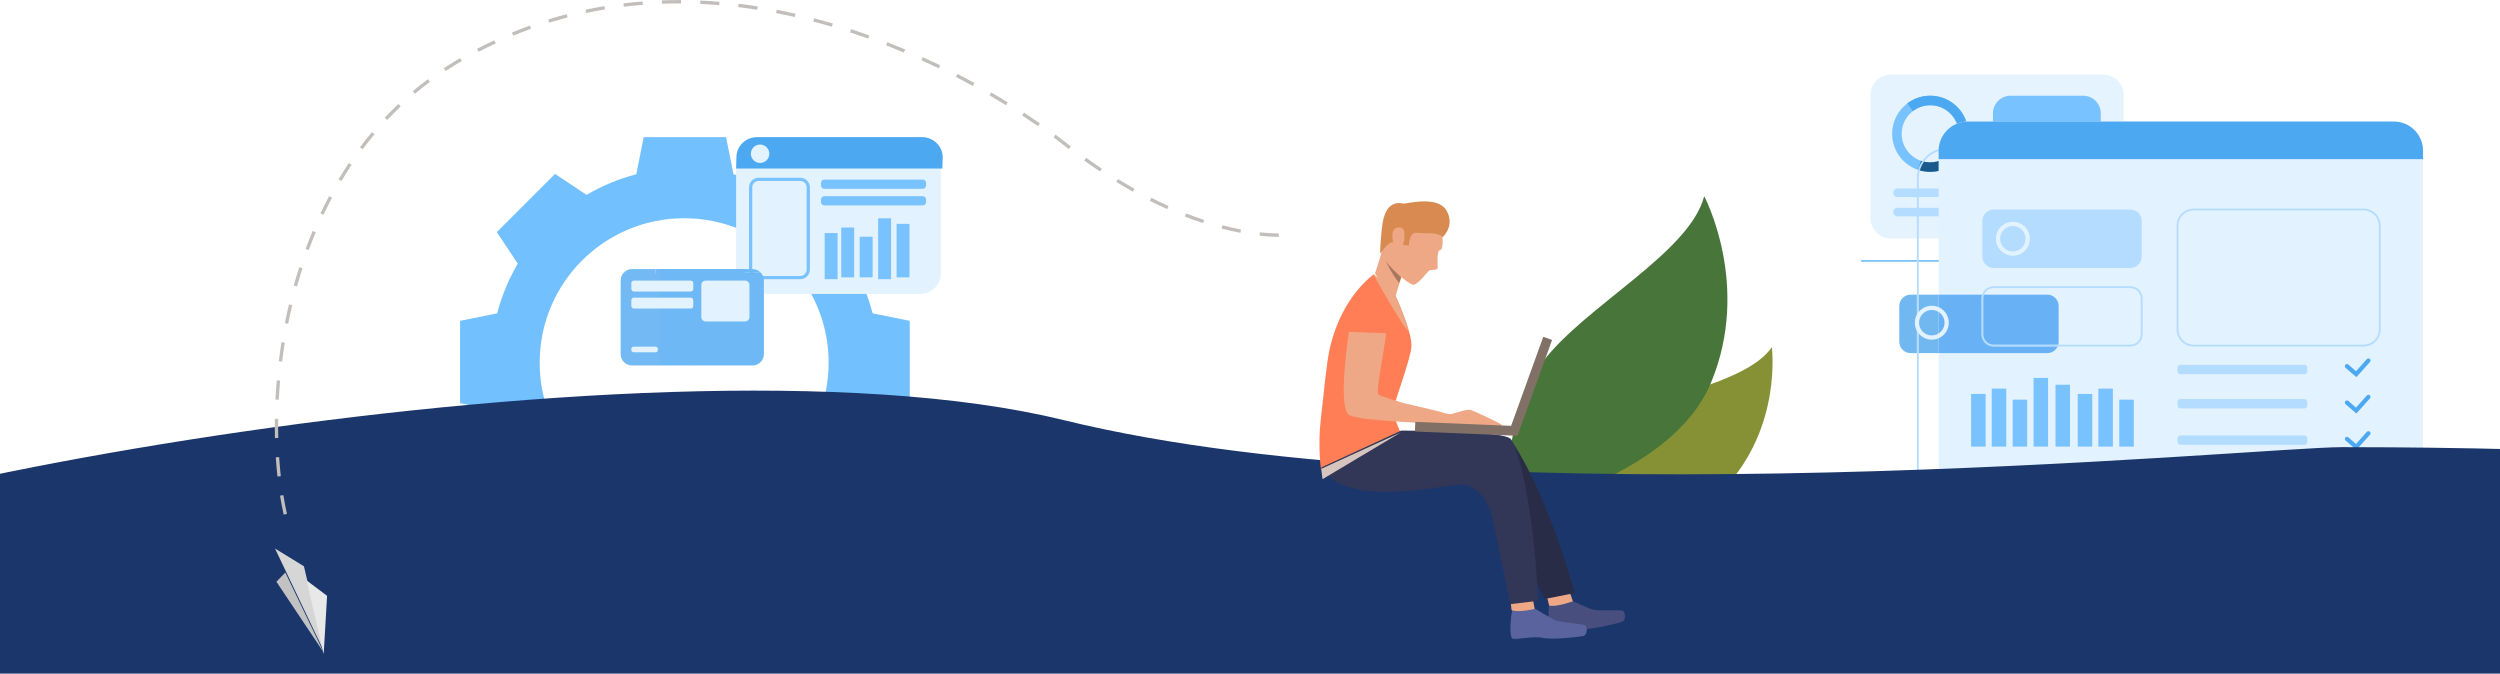 <?xml version="1.0" encoding="UTF-8"?>
<svg width="1440px" height="388px" viewBox="0 0 1440 388" version="1.1" xmlns="http://www.w3.org/2000/svg" xmlns:xlink="http://www.w3.org/1999/xlink">
    <!-- Generator: Sketch 58 (84663) - https://sketch.com -->
    <title>Group 30</title>
    <desc>Created with Sketch.</desc>
    <g id="Page-2" stroke="none" stroke-width="1" fill="none" fill-rule="evenodd">
        <g id="Mojito---SaaS-Project" transform="translate(0, -4242)">
            <g id="Group-30" transform="translate(-183, 4215)">
                <g id="Group-27" transform="translate(1255, 70)">
                    <polygon id="Fill-26" fill="#78C2FF" points="-7.10542736e-15 107.765 82.433 107.765 82.433 106.766 -7.10542736e-15 106.766"></polygon>
                    <path d="M54.948,94.366 L45.714,94.366 C46.736,89.553 50.31,85.671 54.948,84.21 L54.948,94.366 M44.79,94.366 L17.039,94.366 C10.649,94.366 5.469,89.186 5.469,82.796 L5.469,11.57 C5.469,5.18 10.649,0 17.039,0 L139.641,0 C146.031,0 151.211,5.18 151.211,11.57 L151.211,45.186 C148.332,47.843 145.754,50.517 143.715,53.216 C140.006,58.124 137.702,64.143 136.28,70.025 L69.009,70.025 C61.521,70.025 55.401,75.877 54.972,83.257 C49.821,84.758 45.846,89.043 44.79,94.366" id="Fill-41" fill="#E4F3FE"></path>
                    <path d="M23.367,33.851 C23.434,28.598 25.961,23.95 29.837,20.991 C32.661,18.833 36.198,17.571 40.024,17.619 C47.058,17.709 53.003,22.203 55.272,28.447 L55.276,28.456 C55.814,29.941 56.145,31.525 56.234,33.173 C56.253,33.537 56.259,33.904 56.256,34.275 C56.208,37.992 54.928,41.404 52.815,44.131 C49.763,48.068 44.966,50.575 39.602,50.506 C37.829,50.483 36.128,50.181 34.537,49.642 C27.968,47.421 23.275,41.164 23.367,33.851 Z M32.778,54.842 C34.898,55.562 37.168,55.963 39.53,55.994 C46.684,56.085 53.084,52.742 57.155,47.494 C59.977,43.856 61.681,39.303 61.742,34.344 C61.75,33.852 61.74,33.361 61.715,32.876 C61.597,30.674 61.154,28.557 60.432,26.571 C57.408,18.246 49.478,12.252 40.096,12.131 C35.04,12.065 30.365,13.715 26.618,16.541 C21.385,20.487 17.97,26.723 17.881,33.781 C17.756,43.531 24.013,51.877 32.778,54.842 L32.778,54.842 Z" id="Fill-46" fill="#78C2FF"></path>
                    <path d="M52.814,44.132 L57.155,47.493 C53.083,52.742 46.684,56.086 39.53,55.994 C37.168,55.964 34.899,55.561 32.778,54.843 L34.538,49.643 C36.129,50.181 37.83,50.483 39.601,50.506 C44.965,50.575 49.762,48.068 52.814,44.132" id="Fill-47" fill="#1A598C"></path>
                    <path d="M26.618,16.541 C30.365,13.715 35.04,12.065 40.096,12.131 C49.478,12.252 57.408,18.246 60.432,26.571 L55.276,28.456 L55.272,28.447 C53.003,22.203 47.058,17.709 40.024,17.619 C36.198,17.571 32.661,18.833 29.837,20.991 L26.618,16.541" id="Fill-49" fill="#4DA8F2"></path>
                    <path d="M127.86,81.613 L86.114,81.613 C80.491,81.613 75.932,77.055 75.932,71.432 L75.932,22.311 C75.932,16.687 80.491,12.129 86.114,12.129 L127.86,12.129 C133.483,12.129 138.041,16.687 138.041,22.311 L138.041,71.432 C138.041,77.055 133.483,81.613 127.86,81.613" id="Fill-51" fill="#78C2FF"></path>
                    <path d="M61.55,70.525 L20.883,70.525 C19.605,70.525 18.569,69.488 18.569,68.211 L18.569,67.917 C18.569,66.639 19.605,65.603 20.883,65.603 L61.55,65.603 C62.828,65.603 63.865,66.639 63.865,67.917 L63.865,68.211 C63.865,69.488 62.828,70.525 61.55,70.525" id="Fill-52" fill="#B3DCFF"></path>
                    <path d="M61.55,81.613 L20.883,81.613 C19.605,81.613 18.569,80.577 18.569,79.3 L18.569,79.006 C18.569,77.728 19.605,76.692 20.883,76.692 L61.55,76.692 C62.828,76.692 63.865,77.728 63.865,79.006 L63.865,79.3 C63.865,80.577 62.828,81.613 61.55,81.613" id="Fill-53" fill="#B3DCFF"></path>
                </g>
                <g id="Group-32" transform="translate(1277, 97)">
                    <g id="Group-31">
                        <path d="M27.545,16.273 C18.54,16.273 11.215,23.599 11.215,32.603 L11.215,216.804 C11.215,225.809 18.54,233.135 27.545,233.135 L272.826,233.135 C281.83,233.135 289.157,225.809 289.157,216.804 L289.157,32.603 C289.157,23.599 281.83,16.273 272.826,16.273 L27.545,16.273 M272.826,234.221 L27.545,234.221 C17.941,234.221 10.128,226.408 10.128,216.804 L10.128,32.603 C10.128,23 17.941,15.187 27.545,15.187 L272.826,15.187 C282.43,15.187 290.242,23 290.242,32.603 L290.242,216.804 C290.242,226.408 282.43,234.221 272.826,234.221" id="Fill-4" fill="#B3DCFF"></path>
                        <path d="M301.676,16.873 L301.676,201.074 C301.676,210.394 294.124,217.948 284.804,217.948 L39.523,217.948 C30.204,217.948 22.65,210.394 22.65,201.074 L22.65,16.873 C22.65,7.554 30.204,2.4158453e-13 39.523,2.4158453e-13 L284.804,2.4158453e-13 C294.124,2.4158453e-13 301.676,7.554 301.676,16.873" id="Fill-30" fill="#E3F2FF"></path>
                        <path d="M301.676,16.873 L301.676,21.643 L22.65,21.643 L22.65,16.873 C22.65,7.554 30.204,2.84217094e-14 39.523,2.84217094e-14 L284.804,2.84217094e-14 C294.124,2.84217094e-14 301.676,7.554 301.676,16.873" id="Fill-31" fill="#4DA8F2"></path>
                        <path d="M133.091,84.355 L54.348,84.355 C50.749,84.355 47.831,81.437 47.831,77.838 L47.831,57.202 C47.831,53.603 50.749,50.684 54.348,50.684 L133.091,50.684 C136.69,50.684 139.608,53.603 139.608,57.202 L139.608,77.838 C139.608,81.437 136.69,84.355 133.091,84.355" id="Fill-32" fill="#B3DCFF"></path>
                        <path d="M54.348,95.94 C51.054,95.94 48.374,98.62 48.374,101.912 L48.374,122.55 C48.374,125.844 51.054,128.524 54.348,128.524 L133.091,128.524 C136.385,128.524 139.064,125.844 139.064,122.55 L139.064,101.912 C139.064,98.62 136.385,95.94 133.091,95.94 L54.348,95.94 M133.091,129.608 L54.348,129.608 C50.455,129.608 47.288,126.443 47.288,122.55 L47.288,101.912 C47.288,98.021 50.455,94.854 54.348,94.854 L133.091,94.854 C136.984,94.854 140.15,98.021 140.15,101.912 L140.15,122.55 C140.15,126.443 136.984,129.608 133.091,129.608" id="Fill-33" fill="#B3DCFF"></path>
                        <path d="M233.308,145.54 L161.94,145.54 C161.003,145.54 160.243,144.78 160.243,143.843 L160.243,141.805 C160.243,140.867 161.003,140.107 161.94,140.107 L233.308,140.107 C234.245,140.107 235.004,140.867 235.004,141.805 L235.004,143.843 C235.004,144.78 234.245,145.54 233.308,145.54" id="Fill-34" fill="#B3DCFF"></path>
                        <path d="M233.308,165.269 L161.94,165.269 C161.003,165.269 160.243,164.51 160.243,163.573 L160.243,161.537 C160.243,160.6 161.003,159.839 161.94,159.839 L233.308,159.839 C234.245,159.839 235.004,160.6 235.004,161.537 L235.004,163.573 C235.004,164.51 234.245,165.269 233.308,165.269" id="Fill-35" fill="#B3DCFF"></path>
                        <path d="M169.522,51.228 C164.705,51.228 160.787,55.146 160.787,59.962 L160.787,119.789 C160.787,124.606 164.705,128.524 169.522,128.524 L267.452,128.524 C272.268,128.524 276.186,124.606 276.186,119.789 L276.186,59.962 C276.186,55.146 272.268,51.228 267.452,51.228 L169.522,51.228 M267.452,129.608 L169.522,129.608 C164.106,129.608 159.701,125.204 159.701,119.789 L159.701,59.962 C159.701,54.547 164.106,50.142 169.522,50.142 L267.452,50.142 C272.867,50.142 277.273,54.547 277.273,59.962 L277.273,119.789 C277.273,125.204 272.867,129.608 267.452,129.608" id="Fill-36" fill="#B3DCFF"></path>
                        <path d="M263.258,147.252 L257.056,141.844 C256.547,141.401 256.494,140.629 256.937,140.12 C257.38,139.612 258.152,139.558 258.661,140.003 L263.047,143.826 L269.303,136.849 C269.753,136.348 270.527,136.304 271.028,136.756 C271.53,137.206 271.573,137.977 271.123,138.48 L263.258,147.252" id="Fill-37" fill="#4DA8F2"></path>
                        <path d="M263.258,168.205 L257.056,162.798 C256.547,162.354 256.494,161.581 256.937,161.072 C257.38,160.564 258.152,160.511 258.661,160.955 L263.047,164.779 L269.303,157.802 C269.753,157.3 270.527,157.256 271.028,157.706 C271.53,158.158 271.573,158.93 271.123,159.433 L263.258,168.205" id="Fill-38" fill="#4DA8F2"></path>
                        <path d="M233.308,186.222 L161.94,186.222 C161.003,186.222 160.243,185.462 160.243,184.526 L160.243,182.489 C160.243,181.553 161.003,180.793 161.94,180.793 L233.308,180.793 C234.245,180.793 235.004,181.553 235.004,182.489 L235.004,184.526 C235.004,185.462 234.245,186.222 233.308,186.222" id="Fill-39" fill="#B3DCFF"></path>
                        <path d="M263.258,189.157 L257.056,183.75 C256.547,183.306 256.494,182.534 256.937,182.026 C257.38,181.517 258.152,181.464 258.661,181.907 L263.047,185.732 L269.303,178.754 C269.753,178.253 270.527,178.21 271.028,178.661 C271.53,179.111 271.573,179.884 271.123,180.386 L263.258,189.157" id="Fill-40" fill="#4DA8F2"></path>
                        <path d="M58.08,67.426 C58.11,65.083 59.237,63.011 60.965,61.691 C62.224,60.73 63.802,60.166 65.507,60.187 C68.644,60.228 71.294,62.232 72.306,65.016 L72.308,65.02 C72.548,65.682 72.696,66.388 72.736,67.123 L72.734,67.123 C72.744,67.285 72.748,67.45 72.745,67.614 C72.736,68.324 72.62,69.007 72.424,69.655 C72.161,70.518 71.749,71.315 71.21,72.01 C71.014,72.264 70.799,72.503 70.571,72.73 C69.223,74.063 67.364,74.879 65.318,74.852 C64.777,74.845 64.253,74.776 63.746,74.658 C63.514,74.604 63.283,74.543 63.06,74.467 C60.131,73.477 58.038,70.686 58.08,67.426 Z M75.192,67.646 C75.194,67.482 75.188,67.32 75.182,67.158 L75.179,66.991 C75.127,66.008 74.929,65.065 74.608,64.18 C73.259,60.467 69.722,57.794 65.539,57.74 C63.284,57.71 61.2,58.446 59.53,59.706 C57.196,61.466 55.673,64.247 55.633,67.394 C55.578,71.742 58.368,75.463 62.276,76.786 L62.276,76.787 C63.222,77.106 64.234,77.286 65.287,77.299 C66.484,77.315 67.632,77.114 68.698,76.735 C70.471,76.103 72.012,74.972 73.146,73.51 C74.255,72.079 74.977,70.332 75.151,68.425 C75.175,68.167 75.188,67.908 75.192,67.646 L75.192,67.646 Z" id="Fill-50" fill="#E3F2FF"></path>
                        <path d="M11.215,133.394 L22.65,133.394 L22.65,99.724 L11.215,99.724 L11.215,133.394 Z M10.128,133.394 L6.517,133.394 C2.918,133.394 0,130.476 0,126.877 L0,106.242 C0,102.643 2.918,99.724 6.517,99.724 L10.128,99.724 L10.128,133.394 L10.128,133.394 Z" id="Fill-80" fill="#71B8F0"></path>
                        <path d="M85.26,133.394 L22.65,133.394 L22.65,99.724 L47.635,99.724 C47.41,100.414 47.288,101.149 47.288,101.912 L47.288,122.55 C47.288,126.443 50.455,129.608 54.348,129.608 L91.178,129.608 C90.145,131.843 87.883,133.394 85.26,133.394 M91.567,128.524 L54.348,128.524 C51.054,128.524 48.374,125.844 48.374,122.55 L48.374,101.912 C48.374,101.141 48.522,100.402 48.79,99.724 L85.26,99.724 C88.859,99.724 91.776,102.643 91.776,106.242 L91.776,126.877 C91.776,127.446 91.704,127.998 91.567,128.524" id="Fill-82" fill="#68B1F5"></path>
                        <polygon id="Fill-108" fill="#78C2FF" points="41.359 187.249 49.711 187.249 49.711 156.908 41.359 156.908"></polygon>
                        <polygon id="Fill-109" fill="#78C2FF" points="53.244 187.249 61.597 187.249 61.597 153.848 53.244 153.848"></polygon>
                        <polygon id="Fill-110" fill="#78C2FF" points="65.29 187.249 73.642 187.249 73.642 160.205 65.29 160.205"></polygon>
                        <polygon id="Fill-111" fill="#78C2FF" points="77.334 187.249 85.686 187.249 85.686 147.67 77.334 147.67"></polygon>
                        <polygon id="Fill-112" fill="#78C2FF" points="89.972 187.249 98.324 187.249 98.324 151.612 89.972 151.612"></polygon>
                        <polygon id="Fill-113" fill="#78C2FF" points="102.78 187.249 111.132 187.249 111.132 156.908 102.78 156.908"></polygon>
                        <polygon id="Fill-114" fill="#78C2FF" points="114.666 187.249 123.018 187.249 123.018 153.848 114.666 153.848"></polygon>
                        <polygon id="Fill-115" fill="#78C2FF" points="126.71 187.249 135.062 187.249 135.062 160.205 126.71 160.205"></polygon>
                        <path d="M252.762,217.948 L170.695,217.948 L170.695,203.84 C170.695,199.235 174.43,195.5 179.035,195.5 L244.422,195.5 C249.026,195.5 252.762,199.235 252.762,203.84 L252.762,217.948" id="Fill-119" fill="#74BBF5"></path>
                        <path d="M242.762,251.914 L213.474,251.914 C210.656,251.914 208.374,249.631 208.374,246.815 L208.374,207.161 C208.374,204.344 210.656,202.061 213.474,202.061 L242.762,202.061 C245.579,202.061 247.862,204.344 247.862,207.161 L247.862,246.815 C247.862,249.631 245.579,251.914 242.762,251.914" id="Fill-120" fill="#E3F2FF"></path>
                        <path d="M197.268,209.168 L182.27,209.168 C180.544,209.168 179.144,207.768 179.144,206.042 L179.144,205.187 C179.144,203.46 180.544,202.061 182.27,202.061 L197.268,202.061 C198.994,202.061 200.393,203.46 200.393,205.187 L200.393,206.042 C200.393,207.768 198.994,209.168 197.268,209.168" id="Fill-121" fill="#E3F2FF"></path>
                    </g>
                    <path d="M11.39,115.787 C11.42,113.444 12.547,111.372 14.275,110.053 C15.534,109.09 17.111,108.527 18.817,108.548 C21.954,108.588 24.605,110.593 25.616,113.377 L25.619,113.381 C25.859,114.043 26.005,114.75 26.046,115.483 L26.045,115.483 C26.053,115.646 26.057,115.81 26.054,115.975 C26.046,116.687 25.93,117.37 25.733,118.019 C25.47,118.88 25.058,119.676 24.521,120.37 C24.324,120.625 24.108,120.864 23.88,121.09 C22.532,122.423 20.675,123.239 18.629,123.212 C18.086,123.205 17.561,123.137 17.053,123.018 C16.822,122.964 16.594,122.904 16.37,122.828 C13.441,121.837 11.348,119.048 11.39,115.787 Z M28.493,115.494 L28.489,115.352 C28.438,114.37 28.24,113.426 27.918,112.541 C26.569,108.828 23.033,106.156 18.85,106.102 C16.595,106.072 14.51,106.806 12.84,108.067 C10.506,109.828 8.983,112.607 8.944,115.756 C8.887,120.103 11.678,123.824 15.586,125.148 C16.532,125.467 17.544,125.647 18.598,125.66 C19.835,125.676 21.02,125.459 22.116,125.054 C23.844,124.414 25.345,123.304 26.456,121.87 C27.558,120.451 28.277,118.718 28.458,116.827 C28.483,116.556 28.499,116.282 28.502,116.006 C28.505,115.835 28.499,115.663 28.493,115.494 L28.493,115.494 Z" id="Fill-116" fill="#E3F2FF"></path>
                </g>
                <path d="M577.075,319.144 C531.116,319.144 493.856,281.884 493.856,235.925 C493.856,189.965 531.116,152.705 577.075,152.705 C623.038,152.705 660.295,189.965 660.295,235.925 C660.295,281.884 623.038,319.144 577.075,319.144 Z M685.622,207.487 C682.992,197.314 678.962,187.704 673.752,178.869 L685.835,160.693 L652.307,127.165 L634.131,139.248 C625.296,134.041 615.689,130.008 605.513,127.378 L601.211,106 L553.789,106 L549.487,127.378 C539.314,130.008 529.701,134.041 520.869,139.248 L502.696,127.165 L469.165,160.693 L481.248,178.869 C476.041,187.704 472.008,197.314 469.378,207.487 L448,211.792 L448,259.211 L469.378,263.513 C472.008,273.689 476.041,283.299 481.248,292.131 L469.165,310.307 L502.696,343.838 L520.869,331.752 C529.701,336.962 539.314,340.995 549.487,343.622 L553.789,365 L601.211,365 L605.513,343.622 C615.689,340.995 625.296,336.962 634.131,331.752 L652.307,343.838 L685.835,310.307 L673.752,292.131 C678.962,283.299 682.992,273.689 685.622,263.513 L707,259.211 L707,211.792 L685.622,207.487 L685.622,207.487 Z" id="Fill-44" fill="#73C0FF"></path>
                <path d="M1203.584,227 C1203.584,227 1209.553,272.9 1176.284,308.145 C1143.013,343.389 1068,330.823 1068,330.823 C1068,330.823 1080.406,289.167 1107.604,272.005 C1134.801,254.842 1188.229,248.933 1203.584,227" id="Fill-24" fill="#869135"></path>
                <path d="M1164.616,140 C1164.616,140 1191.967,191.402 1168.471,247.564 C1144.974,303.724 1051.224,322 1051.224,322 C1051.224,322 1047.358,267.49 1071.725,235.296 C1096.094,203.1 1156.281,172.591 1164.616,140" id="Fill-25" fill="#48753A"></path>
                <path d="M1623,415 L180,415 L0,360.555 C0,321.802 553.5,209.555 796,269.055 C1038.5,328.555 1483.926,284.555 1531.987,284.555 C1580.049,284.555 1890,285.302 1890,324.055 L1623,415 Z" id="Fill-31" fill="#1A366B"></path>
                <g id="Group-26" transform="translate(607, 106)">
                    <path d="M117.938,78.4 C117.938,84.979 112.65,90.312 106.123,90.312 L11.815,90.312 C5.29,90.312 0,84.979 0,78.4 L0,11.912 C0,5.332 5.29,0 11.815,0 L106.123,0 C112.65,0 117.938,5.332 117.938,11.912 L117.938,78.4 Z" id="Fill-67" fill="#E3F2FF"></path>
                    <path d="M119,11.615 L118.793,18.062 L0,18.062 L0.205,11.615 C0.205,5.199 5.533,0 12.106,0 L107.099,0 C113.674,0 119,5.199 119,11.615" id="Fill-96" fill="#4DA8F2"></path>
                    <path d="M13.032,25.22 C10.969,25.22 9.293,26.888 9.293,28.937 L9.293,76.251 C9.293,78.301 10.969,79.968 13.032,79.968 L36.904,79.968 C38.966,79.968 40.643,78.301 40.643,76.251 L40.643,28.937 C40.643,26.888 38.966,25.22 36.904,25.22 L13.032,25.22 Z M36.904,81.812 L13.032,81.812 C9.947,81.812 7.438,79.318 7.438,76.251 L7.438,28.937 C7.438,25.87 9.947,23.375 13.032,23.375 L36.904,23.375 C39.989,23.375 42.5,25.87 42.5,28.937 L42.5,76.251 C42.5,79.318 39.989,81.812 36.904,81.812 L36.904,81.812 Z" id="Fill-97" fill="#78C2FF"></path>
                    <path d="M107.579,29.75 L50.732,29.75 C49.706,29.75 48.875,28.858 48.875,27.756 L48.875,26.433 C48.875,25.332 49.706,24.438 50.732,24.438 L107.579,24.438 C108.607,24.438 109.438,25.332 109.438,26.433 L109.438,27.756 C109.438,28.858 108.607,29.75 107.579,29.75" id="Fill-98" fill="#78C2FF"></path>
                    <path d="M107.579,39.312 L50.732,39.312 C49.706,39.312 48.875,38.42 48.875,37.319 L48.875,35.996 C48.875,34.894 49.706,34 50.732,34 L107.579,34 C108.607,34 109.438,34.894 109.438,35.996 L109.438,37.319 C109.438,38.42 108.607,39.312 107.579,39.312" id="Fill-99" fill="#78C2FF"></path>
                    <path d="M19.125,9.562 C19.125,12.497 16.746,14.875 13.812,14.875 C10.879,14.875 8.5,12.497 8.5,9.562 C8.5,6.628 10.879,4.25 13.812,4.25 C16.746,4.25 19.125,6.628 19.125,9.562" id="Fill-103" fill="#E3F2FF"></path>
                    <polygon id="Fill-146" fill="#78C2FF" points="51 81.812 58.438 81.812 58.438 55.25 51 55.25"></polygon>
                    <polygon id="Fill-147" fill="#78C2FF" points="60.562 80.75 68 80.75 68 52.062 60.562 52.062"></polygon>
                    <polygon id="Fill-148" fill="#78C2FF" points="71.188 80.75 78.625 80.75 78.625 57.375 71.188 57.375"></polygon>
                    <polygon id="Fill-149" fill="#78C2FF" points="81.812 81.812 89.25 81.812 89.25 46.75 81.812 46.75"></polygon>
                    <polygon id="Fill-150" fill="#78C2FF" points="92.438 80.75 99.875 80.75 99.875 49.938 92.438 49.938"></polygon>
                </g>
                <g id="Group-29" transform="translate(581.5, 210) scale(-1, 1) translate(-581.5, -210) translate(540, 182)">
                    <path d="M75.939,55.519 L58.733,55.519 L58.733,0 L62.393,0 C62.334,1.482 62.427,2.879 62.877,3.034 C63,3.076 63.185,3.093 63.416,3.093 C63.949,3.093 64.733,3.001 65.599,2.907 C66.466,2.814 67.415,2.721 68.281,2.721 C68.841,2.721 69.366,2.76 69.811,2.863 C70.329,2.983 71.096,3.03 71.974,3.03 C74.69,3.029 78.46,2.578 79.11,2.437 C79.557,2.341 79.815,1.845 79.887,1.317 C81.48,2.517 82.51,4.423 82.51,6.571 L82.51,48.947 C82.51,52.577 79.568,55.519 75.939,55.519" id="Fill-54" fill="#73BAF4"></path>
                    <path d="M62.887,4.168 C62.428,3.956 62.333,2.037 62.393,0 L76.202,0 C77.712,0 78.625,0.468 79.9,1.317 C79.9,2.167 79.89,3.216 79.435,3.348 C78.772,3.542 74.929,4.162 72.16,4.164 C71.265,4.164 70.483,4.098 69.956,3.933 C69.501,3.792 68.966,3.738 68.396,3.738 C67.513,3.738 66.545,3.867 65.661,3.994 C64.778,4.123 63.979,4.25 63.436,4.25 C63.2,4.25 63.012,4.227 62.887,4.168 Z" id="Fill-55" fill="#73BAF4"></path>
                    <path d="M58.733,55.519 L40.052,55.519 C40.928,54.356 41.448,52.91 41.448,51.345 L41.448,8.967 C41.448,5.132 38.327,2.012 34.491,2.012 L1.839,2.012 C3.034,0.771 4.712,0 6.571,0 L58.733,0 L58.733,55.519 M39.053,55.519 L6.571,55.519 C2.942,55.519 0,52.577 0,48.947 L0,6.571 C0,5.16 0.445,3.852 1.202,2.781 L34.491,2.781 C37.902,2.781 40.678,5.556 40.678,8.967 L40.678,51.345 C40.678,52.952 40.061,54.418 39.053,55.519" id="Fill-56" fill="#6EB8F5"></path>
                    <path d="M40.052,55.519 L39.053,55.519 C40.061,54.418 40.678,52.952 40.678,51.345 L40.678,8.967 C40.678,5.556 37.902,2.781 34.491,2.781 L1.202,2.781 C1.395,2.508 1.607,2.252 1.839,2.012 L34.491,2.012 C38.327,2.012 41.448,5.132 41.448,8.967 L41.448,51.345 C41.448,52.91 40.928,54.356 40.052,55.519" id="Fill-57" fill="#63B3F5"></path>
                    <rect id="Rectangle" fill="#6EB8F5" x="11" y="0" width="49" height="55"></rect>
                    <path d="M33.558,30.156 L10.795,30.156 C9.426,30.156 8.316,29.046 8.316,27.678 L8.316,9.113 C8.316,7.744 9.426,6.634 10.795,6.634 L33.558,6.634 C34.928,6.634 36.037,7.744 36.037,9.113 L36.037,27.678 C36.037,29.046 34.928,30.156 33.558,30.156" id="Fill-58" fill="#E3F2FF"></path>
                    <path d="M74.898,12.908 L42.13,12.908 C41.328,12.908 40.678,12.258 40.678,11.455 L40.678,8.086 C40.678,7.285 41.328,6.634 42.13,6.634 L74.898,6.634 C75.699,6.634 76.35,7.285 76.35,8.086 L76.35,11.455 C76.35,12.258 75.699,12.908 74.898,12.908" id="Fill-59" fill="#E3F2FF"></path>
                    <path d="M74.898,22.723 L42.13,22.723 C41.328,22.723 40.678,22.073 40.678,21.27 L40.678,17.901 C40.678,17.099 41.328,16.448 42.13,16.448 L74.898,16.448 C75.699,16.448 76.35,17.099 76.35,17.901 L76.35,21.27 C76.35,22.073 75.699,22.723 74.898,22.723" id="Fill-60" fill="#E3F2FF"></path>
                    <path d="M75.029,47.921 L62.392,47.921 C61.663,47.921 61.072,47.331 61.072,46.602 L61.072,46.004 C61.072,45.274 61.663,44.684 62.392,44.684 L75.029,44.684 C75.76,44.684 76.35,45.274 76.35,46.004 L76.35,46.602 C76.35,47.331 75.76,47.921 75.029,47.921" id="Fill-61" fill="#E3F2FF"></path>
                </g>
                <g id="18774" transform="translate(332, 0)">
                    <path d="M756.523,373.055 C756.523,373.055 764.458,376.714 768.002,377.984 C769.816,378.637 774.111,378.578 778.059,378.519 C781.816,378.465 785.26,378.411 785.962,378.965 C787.404,380.103 787.463,384.408 785.379,385.161 C783.29,385.916 767.791,389.827 762.386,389.268 C759.661,388.987 755.889,389.797 752.53,390.606 C749.229,391.4 746.325,392.196 745.2,391.957 C742.933,391.474 742.733,378.437 743.213,375.43 C743.692,372.426 756.523,373.055 756.523,373.055" id="Fill-5" fill="#484E7D"></path>
                    <path d="M755.122,368 L757,373.347 C757,373.347 747.151,376.911 743.291,375.778 L742,370.328 L755.122,368" id="Fill-6" fill="#EEA886"></path>
                    <path d="M735.578,377.84 C735.578,377.84 743.08,382.426 746.47,384.12 C749.862,385.814 762.938,386.077 764.25,387.374 C765.562,388.67 765.157,392.88 762.996,393.348 C760.837,393.817 744.981,395.656 739.659,394.42 C736.813,393.759 732.668,394.146 729.087,394.531 C725.97,394.867 723.282,395.203 722.256,394.85 C720.046,394.086 721.262,381.333 722.064,378.46 C722.868,375.587 735.578,377.84 735.578,377.84" id="Fill-7" fill="#5B639E"></path>
                    <path d="M733.891,372 L735,377.731 C735,377.731 725.229,380.07 721.663,378.397 L721,372.643 L733.891,372" id="Fill-8" fill="#EEA886"></path>
                    <path d="M658.877,276 C658.877,276 693.213,276.302 697.425,276.898 C701.987,277.545 719.855,278.121 722.013,281.397 C743.788,314.465 758,368.611 758,368.611 L740.79,372 C740.79,372 724.147,339.726 717.176,322.96 C710.918,307.907 705.561,304.038 692.417,304.37 C679.275,304.702 637.237,301.803 613,298.798 L658.877,276" id="Fill-9" fill="#292C47"></path>
                    <path d="M654.614,196.83 C654.614,196.83 664.777,218.779 663.952,226.932 C663.13,235.084 654.392,257.683 653.775,262.224 C653.155,266.765 657.578,275.743 657.578,275.743 L611.819,297 C611.819,297 609.976,283.561 611.819,268.083 C613.662,252.604 615.022,235.969 617.057,227.221 C623.998,197.372 642.361,185 642.361,185 L654.614,196.83" id="Fill-10" fill="#FF7E55"></path>
                    <path d="M658.14,275 C658.14,275 692.675,275.303 696.908,275.899 C701.499,276.547 719.873,276.858 721.634,280.405 C734.181,305.654 737,373.056 737,373.056 L720.857,375 C720.857,375 713.986,340.597 710.437,324.501 C708.553,315.96 701.408,305.601 691.62,306.173 C678.42,306.944 626.627,319.695 612,296.282 L658.14,275" id="Fill-11" fill="#323657"></path>
                    <path d="M628.085,217.419 C628.184,213.165 630.678,194.807 641.129,196.061 C651.576,197.318 650.369,209.742 649.401,219.111 C648.388,228.918 643.254,252.957 644.889,254.194 C646.523,255.43 658.918,259.121 661.584,259.649 C664.248,260.177 680.318,264.085 681.638,264.449 C682.931,264.805 680.344,271 680.344,271 C680.344,271 635.835,269.707 628.39,266.21 C620.945,262.714 628.085,217.419 628.085,217.419" id="Fill-12" fill="#EEA886"></path>
                    <path d="M681.293,264.551 C681.293,264.551 684.599,265.402 686.19,265.531 C687.782,265.661 695.323,262.602 697.669,263.044 C700.013,263.486 715.101,270.931 715.778,271.453 C716.452,271.974 715.376,273 715.376,273 L680,271.694 L681.293,264.551" id="Fill-13" fill="#EEA886"></path>
                    <polyline id="Fill-14" fill="#807066" points="724.782 278 666 275.552 666.218 270 725 272.448 724.782 278"></polyline>
                    <polyline id="Fill-15" fill="#807066" points="745 222.815 725.082 278 720 276.187 739.918 221 745 222.815"></polyline>
                    <path d="M681.755,161.717 C681.755,161.717 682.847,170.675 680.421,171.05 C678.415,171.361 679.122,180.006 679.122,181.373 C679.122,182.741 675.363,182.264 674.337,182.741 C673.312,183.22 667.479,191.765 664.548,190.945 C661.619,190.125 650.647,180.734 648.596,175.785 C646.543,170.835 650.065,153.479 655.055,147.531 C660.046,141.582 679.772,146.044 681.755,161.717" id="Fill-16" fill="#EEA886"></path>
                    <path d="M659,184.706 C659,184.706 658.703,185.5 658.267,186.734 C657.944,187.642 657.547,188.788 657.132,190.035 C656.015,193.411 654.788,197.507 654.696,199.509 C654.523,203.247 643,184.413 643,184.413 C643,184.413 647.146,173.068 649.73,159.802 C652.311,146.533 659,184.706 659,184.706" id="Fill-17" fill="#EEA886"></path>
                    <path d="M682.015,163.519 C682.015,163.519 689.306,157.1 684.164,148.246 C679.024,139.391 661.09,144.472 659.375,144.266 C657.662,144.059 648.715,141.245 646.981,158.336 C645.247,175.427 646.34,172.863 646.34,172.863 C646.34,172.863 650.734,165.527 653.87,166.712 C657.007,167.894 662.492,168.461 662.492,168.461 C662.492,168.461 662.596,160.483 667.112,161.099 C671.631,161.717 678.443,160.361 682.015,163.519" id="Fill-18" fill="#D88A51"></path>
                    <path d="M627,218.149 L650.55,219 C650.55,219 654.207,194.537 640.671,195.007 C627.132,195.478 627,218.149 627,218.149" id="Fill-19" fill="#FF7E55"></path>
                    <path d="M659.982,162.793 C659.995,161.696 660.461,157.116 655.698,158.151 C650.934,159.187 653.802,169.195 654.417,169.536 C655.029,169.878 659.872,172.054 659.982,162.793" id="Fill-20" fill="#EEA886"></path>
                    <path d="M642,185 C642,185 662.524,221.697 661.99,216.495 C661.571,212.429 652.684,192.788 652.684,192.788 L642,185" id="Fill-21" fill="#EEA886"></path>
                    <path d="M658,186.625 C657.673,187.554 657.269,188.725 656.849,190 C652.714,184.766 649.848,178.844 649,177 C650.689,180.128 658,186.625 658,186.625" id="Fill-22" fill="#A77860"></path>
                    <polyline id="Fill-23" fill="#D6C5BF" points="658 276 612.769 303 612 297.048 658 276"></polyline>
                    <polyline id="Fill-27" fill="#D6D6D6" transform="translate(23.424, 372.385) rotate(7) translate(-23.424, -372.385) " points="40.924 399.885 5.924 344.885 23.7 352.993 40.924 399.885"></polyline>
                    <polyline id="Fill-28" fill="#E8E8E8" transform="translate(32.497, 382.552) rotate(7) translate(-32.497, -382.552) " points="39.997 403.052 37.84 369.443 24.997 362.052 39.997 403.052"></polyline>
                    <polygon id="Fill-29" fill="#C2C2C2" transform="translate(24.182, 379.523) rotate(7) translate(-24.182, -379.523) " points="8.182 363.904 40.182 401.023 12.648 358.023"></polygon>
                    <path d="M267.431,35.406 C263.901,35.286 260.344,35.224 256.857,35.224 L256.413,35.224 L256.411,33.282 L256.857,33.28 C260.365,33.282 263.946,33.344 267.497,33.464 L267.431,35.406 Z M234.408,36.081 L234.258,34.141 C237.906,33.86 241.631,33.645 245.328,33.501 L245.403,35.445 C241.73,35.587 238.03,35.802 234.408,36.081 Z M289.42,36.919 C285.755,36.543 282.06,36.227 278.436,35.978 L278.571,34.038 C282.215,34.287 285.931,34.607 289.618,34.983 L289.42,36.919 Z M212.542,38.652 L212.237,36.732 C215.854,36.156 219.552,35.645 223.223,35.215 L223.448,37.146 C219.803,37.574 216.134,38.081 212.542,38.652 Z M311.272,39.857 C307.639,39.252 303.97,38.702 300.367,38.216 L300.627,36.289 C304.249,36.777 307.938,37.331 311.59,37.939 L311.272,39.857 Z M190.971,43.032 L190.503,41.144 C194.061,40.261 197.702,39.441 201.324,38.706 L201.71,40.611 C198.116,41.342 194.503,42.156 190.971,43.032 Z M332.913,44.109 C329.324,43.294 325.695,42.528 322.123,41.825 L322.498,39.917 C326.088,40.624 329.736,41.395 333.343,42.212 L332.913,44.109 Z M169.862,49.277 L169.229,47.441 C172.703,46.24 176.258,45.103 179.796,44.057 L180.348,45.92 C176.838,46.959 173.31,48.089 169.862,49.277 Z M354.288,49.574 C350.748,48.566 347.165,47.597 343.637,46.695 L344.118,44.811 C347.663,45.718 351.263,46.691 354.819,47.705 L354.288,49.574 Z M375.346,56.167 C371.868,54.979 368.34,53.823 364.86,52.734 L365.44,50.878 C368.937,51.971 372.48,53.131 375.973,54.326 L375.346,56.167 Z M149.402,57.398 L148.605,55.625 C151.959,54.113 155.396,52.659 158.823,51.299 L159.54,53.105 C156.139,54.454 152.729,55.898 149.402,57.398 Z M396.047,63.821 C392.646,62.465 389.181,61.133 385.744,59.862 L386.418,58.04 C389.87,59.316 393.35,60.652 396.766,62.014 L396.047,63.821 Z M129.766,67.344 L128.81,65.649 C132.02,63.836 135.311,62.074 138.594,60.411 L139.47,62.147 C136.215,63.795 132.95,65.544 129.766,67.344 Z M416.336,72.506 C413.027,70.987 409.631,69.483 406.245,68.035 L407.011,66.246 C410.41,67.702 413.822,69.213 417.145,70.738 L416.336,72.506 Z M111.1,79.015 L109.998,77.415 C113.041,75.318 116.16,73.269 119.273,71.322 L120.302,72.972 C117.214,74.903 114.118,76.936 111.1,79.015 Z M436.135,82.246 C432.96,80.568 429.651,78.884 426.304,77.238 L427.163,75.494 C430.523,77.146 433.848,78.839 437.043,80.525 L436.135,82.246 Z M93.557,92.3 L92.305,90.813 C94.24,89.182 96.239,87.565 98.25,86.007 C99.163,85.299 100.08,84.596 100.998,83.904 L102.169,85.455 C101.256,86.145 100.348,86.839 99.44,87.543 C97.449,89.086 95.472,90.686 93.557,92.3 Z M455.316,93.18 C454.047,92.433 452.772,91.67 451.49,90.895 C449.682,89.801 447.771,88.678 445.805,87.554 L446.771,85.866 C448.748,86.998 450.674,88.13 452.495,89.23 C453.77,90.003 455.041,90.761 456.301,91.505 L455.316,93.18 Z M474.769,103.812 C471.523,102.175 468.221,100.441 464.954,98.654 L465.887,96.948 C469.136,98.725 472.416,100.45 475.643,102.076 L474.769,103.812 Z M77.637,107.451 L76.216,106.125 C78.732,103.425 81.362,100.768 84.031,98.229 L85.371,99.636 C82.73,102.149 80.128,104.779 77.637,107.451 Z M494.927,113.053 C491.572,111.668 488.149,110.179 484.759,108.622 L485.569,106.856 C488.935,108.4 492.334,109.881 495.668,111.255 L494.927,113.053 Z M515.789,120.604 C512.324,119.528 508.786,118.336 505.274,117.06 L505.935,115.234 C509.419,116.497 512.93,117.679 516.367,118.748 L515.789,120.604 Z M63.633,124.394 L62.065,123.245 C64.251,120.259 66.546,117.309 68.888,114.476 L70.387,115.715 C68.068,118.518 65.797,121.438 63.633,124.394 Z M537.302,126.091 C533.74,125.388 530.097,124.561 526.47,123.633 L526.951,121.749 C530.543,122.671 534.152,123.487 537.675,124.183 L537.302,126.091 Z M559.325,129.015 C555.714,128.78 551.991,128.409 548.262,127.91 L548.52,125.984 C552.206,126.478 555.884,126.843 559.45,127.075 L559.325,129.015 Z M570.449,129.307 L570.421,127.363 C574.185,127.311 577.864,127.096 581.364,126.725 L581.57,128.658 C578.01,129.036 574.27,129.255 570.449,129.307 Z M51.655,142.858 L49.969,141.891 C51.814,138.671 53.759,135.476 55.755,132.398 L57.385,133.457 C55.408,136.505 53.48,139.668 51.655,142.858 Z M41.751,162.516 L39.973,161.732 C41.47,158.333 43.065,154.952 44.709,151.68 L46.446,152.557 C44.815,155.796 43.234,159.15 41.751,162.516 Z M33.863,183.083 L32.019,182.473 C33.18,178.948 34.434,175.427 35.746,172.007 L37.56,172.705 C36.261,176.095 35.016,179.586 33.863,183.083 Z M27.901,204.301 L26.009,203.856 C26.857,200.241 27.789,196.621 28.779,193.098 L30.649,193.624 C29.668,197.122 28.742,200.713 27.901,204.301 Z M23.755,225.957 L21.833,225.667 C22.383,222.002 23.012,218.318 23.699,214.72 L25.608,215.085 C24.925,218.657 24.3,222.316 23.755,225.957 Z M21.318,247.869 L19.382,247.727 C19.652,244.039 19.994,240.32 20.397,236.675 L22.329,236.889 C21.926,240.511 21.587,244.204 21.318,247.869 Z M20.513,269.905 L18.57,269.905 C18.572,266.217 18.639,262.485 18.774,258.81 L20.717,258.878 C20.584,262.533 20.513,266.243 20.513,269.905 Z M19.358,292.079 C19.094,288.414 18.896,284.687 18.763,280.999 L20.706,280.93 C20.837,284.595 21.035,288.3 21.297,291.939 L19.358,292.079 Z M21.765,314.139 C21.23,310.526 20.756,306.822 20.354,303.132 L22.286,302.921 C22.686,306.588 23.156,310.268 23.686,313.856 L21.765,314.139 Z M25.913,335.95 C25.08,332.425 24.305,328.771 23.607,325.086 L25.516,324.725 C26.209,328.38 26.978,332.006 27.802,335.503 L25.913,335.95 Z M32.137,357.28 C30.939,353.926 29.792,350.367 28.73,346.697 L30.595,346.154 C31.649,349.787 32.783,353.31 33.966,356.626 L32.137,357.28 L32.137,357.28 Z" id="Fill-106" fill="#C2BEBC" transform="translate(300.07, 195.28) rotate(7) translate(-300.07, -195.28) "></path>
                </g>
            </g>
        </g>
    </g>
</svg>